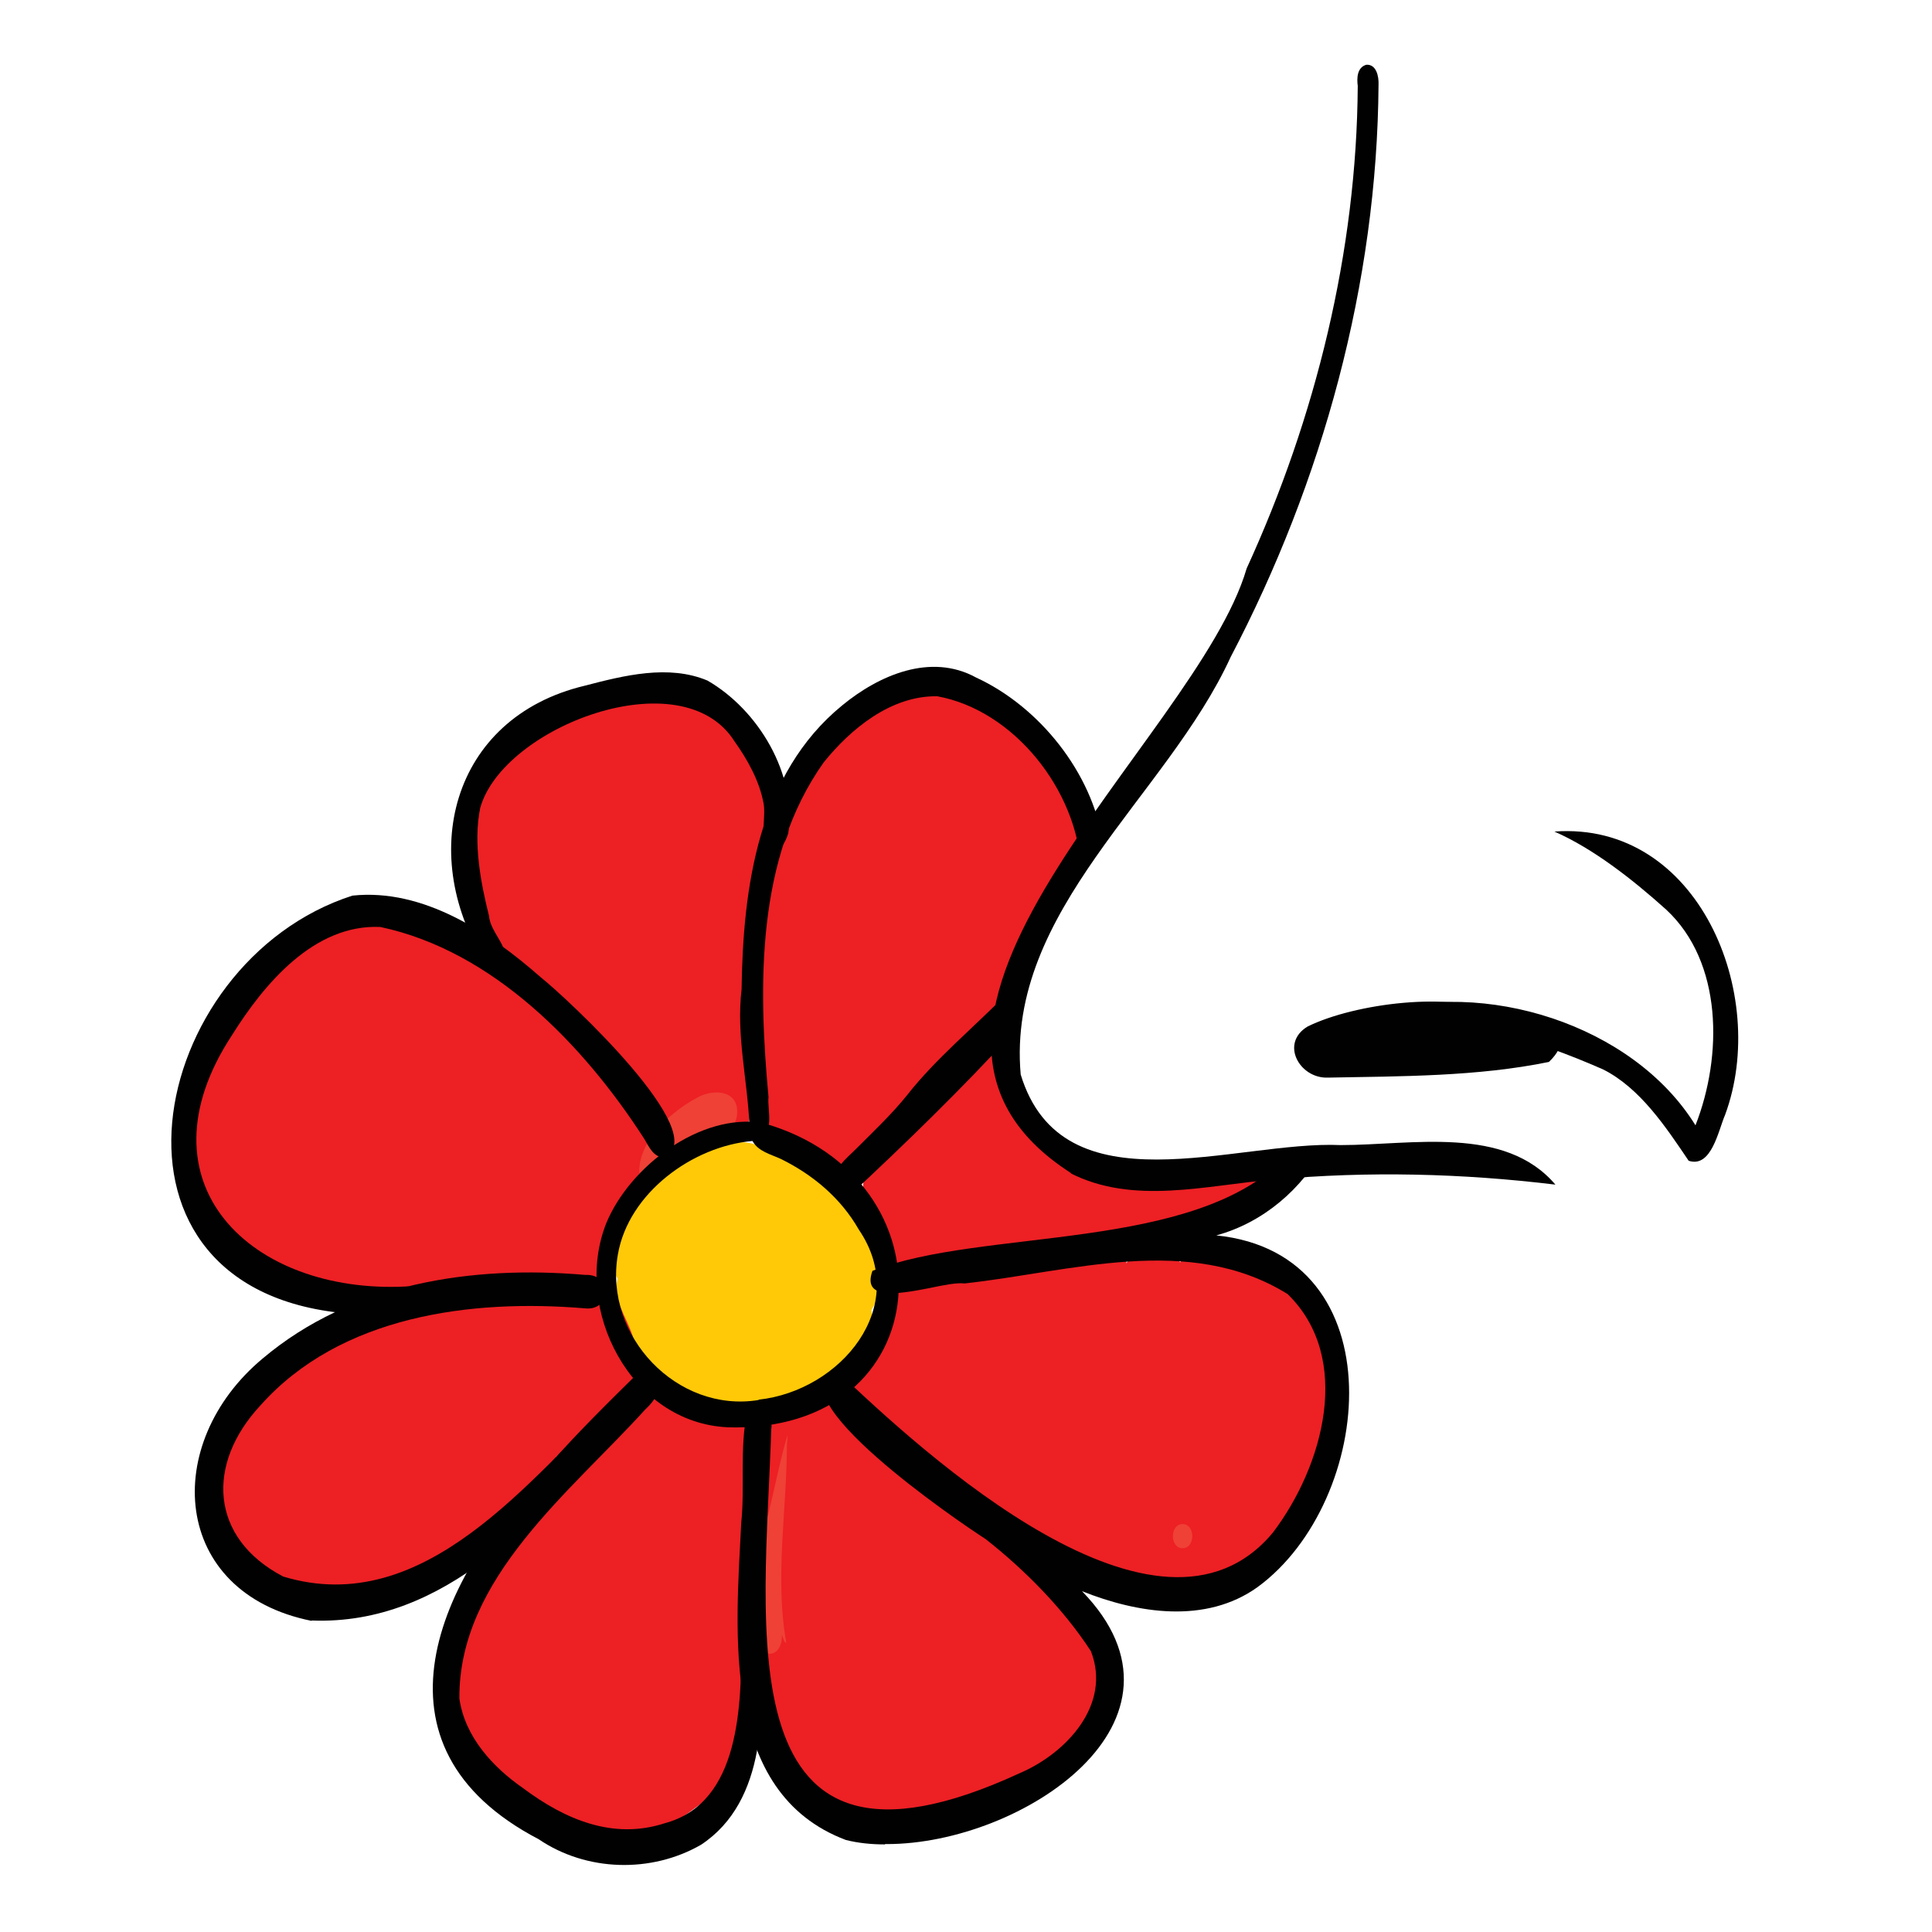 <?xml version="1.0" encoding="UTF-8"?><svg id="Layer_1" xmlns="http://www.w3.org/2000/svg" xmlns:xlink="http://www.w3.org/1999/xlink" viewBox="0 0 56.69 56.69"><defs><style>.cls-1{fill:#fff;opacity:0;}.cls-2{fill:#ffc907;}.cls-3{fill:#ed2024;}.cls-4{clip-path:url(#clippath-1);}.cls-5{clip-path:url(#clippath);}.cls-6{fill:none;}.cls-7{fill:#ef4136;}.cls-8{fill:#010101;}.cls-9{fill:#f04d23;}</style><clipPath id="clippath"><rect class="cls-6" x="3.99" y="19.42" width="36.03" height="35.17"/></clipPath><clipPath id="clippath-1"><rect class="cls-6" x="24.14" y="1.58" width="28.1" height="34.28"/></clipPath></defs><g id="Duft"><rect class="cls-1" x="1.42" y="1.42" width="53.86" height="53.86"/><g class="cls-5"><path class="cls-9" d="M22.33,32.51c.05-.66,.33-4.08,1.25-3.69,.11,.12,.11,.31,.08,.46-.35,1.06-.62,2.13-.67,3.23,0,.52-.66,.53-.65,0Z"/><path class="cls-3" d="M24.23,34.5c-.17-.03-.26-.18-.31-.33-.03-.1-.02-.2,0-.29-.05-.02-.09-.06-.11-.1-.27,.35-.71-.03-.63-.4-.07-.04-.12-.1-.15-.19-.03,0-.05-.01-.08-.02-.04,.04-.1,.07-.17,.07-.12,0-.21-.09-.25-.19-.26-.21-.11-.57-.07-.85-.03-.02-.06-.05-.08-.07-1.25,.15-.33-2.45-.33-3.18,.21-1.91,.39-4.13,1.43-5.76,.23-.48,.4-1.14,.93-1.36,.16-.22,.32-.51,.62-.56,.22-.35,.63-.98,1.1-.64,.23-.31,.69-.91,1.08-.5,.12,0,.22,.07,.3,.17,.01,.01,.02,.03,.03,.04,.29-.31,.81-.29,.93,.15h0c.2-.11,.43-.09,.59,.08,.09,.1,.14,.23,.16,.37,.31-.08,.6,.18,.63,.49,.37-.17,.71,.22,.67,.58,.53-.02,.61,.64,.5,1.04,.11,.06,.19,.17,.23,.29,0,0,.02,.02,.04,.03,.19,.16,.22,.37,.19,.6,.26,.27,.17,.62,.04,.93,0,.03,.02,.07,.02,.1,.23,.02,.34,.12,.38,.26-.57,.52-1.03,1.24-1.33,1.84-.12,.23-.22,.5-.3,.79-.14,.23-.22,.5-.2,.79-.28,.45-.5,1.08-1.02,1.13-.41,.44-.59,1.52-1.24,1.54-.27,.36-.65,1.64-1.2,.94-.29,.31-.4,.88-.81,1.03-.24,.3-.38,1.01-.88,.83-.08,.03-.17,.04-.25,0-.07,.17-.2,.35-.39,.35-.02,0-.04,0-.06,0Z"/><path class="cls-3" d="M31.07,36.77c.03,.05,.06,.11,.08,.17,.02-.03,.04-.07,.06-.1,.02-.03,.04-.06,.07-.08v-.04c0-.06,0-.13,.02-.19-.08,.08-.15,.16-.22,.24Zm2.05,.05s-.05,.03-.07,.05c0,.04,0,.09,0,.14,0,.02,0,.04,0,.06,.09-.13,.18-.27,.27-.4-.06,.05-.13,.1-.19,.15Zm1.37,9.96c-.09-.03-.16-.1-.23-.16-.05-.04-.08-.08-.11-.13-.28,.06-.6-.07-.79-.27-.37,.11-.78-.01-1.04-.3-.28,.04-.54-.08-.76-.22-.63,.36-1.33-.07-1.57-.68-.36-.18-.56-.56-.63-.94-.14,.37-.53,1.04-.94,.56-.34,.58-1.02,.05-.83-.49-.39,.07-.59-.39-.52-.71-.23,.31-.7,.12-.78-.21-.25,.91-1.25,.85-1.06-.14-.8,.17-.64-.88-.37-1.32-.09-.11-.13-.26-.14-.4,.31-1.14,.87-2.24,1.28-3.36-.01-.03-.02-.05-.03-.08-.02-.08-.02-.15-.02-.23-1.15,.51-.43-3.8-.59-4.56-.23,.72,0,2.58-1.04,2.55-.22-.08-.31-.31-.36-.52-.31-2.2-.32-4.43-.65-6.63-.42,1.37,.04,3.48-.63,4.59-.34,.25-.65-.14-.66-.47,0,.02-.02,.04-.03,.06,.01,.25-.12,.64-.44,.55-.08,.11-.23,.17-.36,.18-.48,.69-.83-.44-1.06-.79,.2,.37,.41,1.34-.31,1.14-.6,.44-1-1.13-1.33-1.51-.12,.09-.29,.1-.39-.03-.43-.61-.78-1.28-1.15-1.94-.08,.06-.18,.08-.27,.02-.43-.41-.61-1.07-.91-1.6-.13,.65-.73,.36-.85-.13-.24,.05-.41-.2-.43-.42-.17-1.11-.71-2.21-.57-3.34-.05-.52,.08-1.05,.08-1.57,.01-.25,.05-.66,.38-.66,0-.07,.01-.14,.04-.2,.04-.13,.18-.26,.32-.24,.01-.14,.05-.27,.15-.38,.04-.05,.1-.09,.17-.1,.01-.26,.26-.51,.52-.37,.04-.11,.11-.2,.24-.25,.04-.01,.08-.02,.11-.02,.03-.37,.49-.62,.71-.25,.04-.04,.09-.08,.14-.1,.08-.03,.16-.02,.24,0,.01-.02,.03-.05,.06-.07,.13-.13,.33-.17,.48-.04,.07-.12,.18-.2,.34-.21,.09,0,.16,.03,.22,.09,.09-.27,.45-.44,.66-.19,.15-.13,.38-.11,.51,.04,.16-.29,.59-.25,.71,.05,.24-.35,.72-.12,.79,.25,.44-.32,.76,.27,.79,.65,.52,.01,.5,.67,.53,1.05,.1,.06,.18,.16,.23,.27,.74,.04,.52,1.1,.59,1.62-.04,.46,.21,1.29-.41,1.42-.01,.41,.2,1.02-.28,1.24,.08,.7,.14,1.4,.21,2.09,.1-.64,.41-3.06,1.33-1.7,.61,1.95,.51,4.07,.75,6.09,.33-1.46,.22-3.23,1.01-4.49,1.1-.34,.5,2.94,.61,3.63,.26-.81,.1-1.95,.71-2.56,.75-.1,.49,.9,.43,1.34,.13,.1,.2,.28,.2,.44,0,.09-.01,.18-.02,.27,.25-.48,.18-1.41,.78-1.57,.49,.04,.42,.61,.35,.97,0,0,0,0,0,0,.15-.34,.32-1.17,.84-.83,.09-.13,.17-.34,.26-.55-.1,.36-.13,.73-.07,1.1h0c.13,.69,.34,1.52,.95,1.96,.21,.16,.45,.28,.69,.36,.72,.73,1.93,1.01,3.06,1.01,.33,0,.66-.02,.96-.06,.11,.02,.22,.03,.33,.03,.32,.11,.67,.17,1.01,.17,.24,0,.48-.03,.71-.09-.24,.25-.5,.48-.77,.69-.16,.12-.34,.18-.51,.12-.45,.29-1.18,1.18-1.66,.53-.17,.14-.34,.27-.51,.41,.1,0,.2,.05,.27,.1,.13,.1,.2,.29,.21,.47,.02,0,.04,.02,.06,.03,.09,.05,.14,.13,.2,.2,.25-.52,.95-.76,1.12-.05,.46-.35,1.09-.09,1.28,.42,.39-.04,.74,.2,.98,.5,.84,.07,1.08,1.1,.86,1.78,.85,1.61-.15,3.46-1.1,4.77-.45,.81-1.03,1.68-1.98,1.92-.31,.18-.68,.44-1.05,.44-.08,0-.17-.01-.25-.04Z"/><path class="cls-7" d="M34.7,44.72c.38,0,.38,.71,0,.71s-.38-.71,0-.71Z"/><path class="cls-3" d="M17.14,54.17c-.63-.16-1.15-.65-1.45-1.21-.43,.11-.82-.21-1.09-.51-1.65-.7-2.1-4.82-.45-5.71,.32-1.43,1.59-2.3,2.1-3.66,.3-.55,.64-1.08,.98-1.6,.12-.15,.35-.28,.54-.17,.35-.5,.49-1.65,1.13-1.74,.43,.07,.4,.61,.33,.94,.16-.11,.39-.08,.5,.1,.03,.05,.07,.11,.09,.17,.19-.8,.99-.71,.91,.12,.13,.06,.23,.19,.26,.33,.02,.06,.03,.13,.04,.19,.14-.32,.32-.85,.76-.62,.46-1.13,1.17-.31,.91,.56h0c0-.5,.42-1.58,.98-.9,.02-.45,.47-1.11,.9-.63,.37-.19,.67,.27,.66,.61,.05-.52,.65-1.19,1.05-.54,.18,.35,.14,.76,.21,1.15,.49-1.06,1.23-.3,1.18,.56,.1-.36,.5-.71,.85-.41,.47,.66,.3,1.63,.49,2.41,.48-.59,.96,.17,1.02,.66,.37,1.03,.58,2.22,1.27,3.06,.85-.35,1.08,1.96,.81,2.44,0,.58-.26,1.06-.71,1.4-.26,.5-.72,.91-1.3,.93h0c-.22,.21-.49,.38-.79,.45-.21,.2-.48,.37-.77,.42-.31,.36-.83,.59-1.3,.45h0c-.31,.22-.72,.23-1.06,.07-.45,.3-1.03,.2-1.42-.15-1.89-.34-2.45-3.27-2.42-4.91-.07,.07-.16,.11-.27,.1,.03,.8-.22,1.56-.37,2.34-.17,.7-.33,1.66-1.05,1.99-.65,.46-1.33,1.07-2.17,1.01-.37,.3-.85,.39-1.32,.29Z"/><path class="cls-7" d="M22.53,48.53c-.76-.5-.13-2.07-.27-2.87,.01-.35-.28-1.19,.27-1.17,.19-.77,.37-1.7,.58-2.39,0,.09-.01,.2-.02,.27,0,1.93-.36,3.91-.02,5.82-.05,.05-.09-.15-.13-.21,.02,.25-.11,.59-.41,.54Z"/><path class="cls-3" d="M8.73,46.73c-1.83,0-2.56-2.12-2.3-3.66,.61-2.55,3.58-3.69,5.71-4.79,1.21-.5,2.48-.87,3.71-1.33,.43-.2,.86,.18,.81,.64,.06-.02,.11-.04,.17-.05,.22-.04,.4,.11,.49,.3,.11-.07,.23-.13,.35-.16h0c.16-.02,.32,.05,.43,.2,.08,.11,.11,.25,.11,.38,.08,0,.16,0,.23,.03,.18,.07,.3,.21,.36,.38,.33-.22,.82-.56,1.13-.11,.15,.21,.17,.55,.03,.78-1.03,1.31-2.27,2.45-3.64,3.4,.35,.91-.97,1.61-1.58,2.09-1.81,1.11-3.87,1.9-6.01,1.91Z"/><path class="cls-3" d="M9.99,38.32c-4.41-.74-5.7-5.88-2.77-9.01,1.31-1.39,3.25-3.09,5.28-2.36,1.14,.05,10.86,8.52,6.96,8.1-.03,.11-.08,.23-.16,.32-.02,.07-.04,.14-.07,.21,.56,.22,.65,1.2,.06,1.43-.4,.08-.83,.03-1.24,.02,.14,.33-.08,.92-.5,.83-2.55-.26-4.99,1.09-7.54,.46Z"/><path class="cls-7" d="M18.97,35.06c-.72-1.14,.55-2.37,1.52-2.87,.45-.24,1.16-.2,1.14,.45,0,.28-.17,.58-.47,.59-.21-.02-.45,.11-.58,.2-.59,.48-1.14,1.06-1.6,1.62h0Z"/><path class="cls-2" d="M22.41,41.49c-.08-.03-.15-.06-.22-.11h0c-.38,.15-.88,.21-1.22-.06-.31,.05-.66-.05-.87-.28-.07-.08-.12-.15-.17-.24-.89,.16-1.53-.75-1.36-1.58-.18-.58-.6-1.07-.45-1.7-.98-1.75,3.19-5.13,4.51-3.63,.47-.16,1.03,0,1.32,.41,.77-.23,1.39,.51,1.32,1.24,.28,.28,.36,.7,.57,1.01,.38,.59,.06,1.34-.27,1.89,.13,.94-.57,1.86-1.37,2.26-.44,.48-1.09,.99-1.78,.79Z"/></g><path class="cls-8" d="M22.26,41.07c2.4-.26,4.48-2.73,2.94-4.99-.53-.93-1.35-1.61-2.28-2.07-.3-.14-.67-.22-.84-.53-1.76,.15-3.64,1.53-3.95,3.33-.42,2.39,1.74,4.66,4.13,4.27Zm-.91,.81c-2.84-.13-4.56-3.47-3.56-5.99,.69-1.67,2.77-3.24,4.59-2.94,5.68,1.59,5.28,9.15-1.08,8.93h.05Z"/><path class="cls-8" d="M25.97,54.12c-.41,0-.79-.04-1.15-.13-3.69-1.39-3.23-6.11-3.07-9.31,.11-1.06-.05-2.19,.17-3.23,.33-.61,.79,.04,.71,.49-.18,5.8-1.44,14.12,7.29,10.09,1.38-.59,2.7-2.02,2.09-3.58-.8-1.23-1.93-2.38-3.09-3.29-.81-.52-6.23-4.21-4.41-4.98,2.6,2.48,9.49,8.82,12.84,4.79,1.48-1.95,2.36-5.12,.43-7-2.89-1.79-6.36-.65-9.48-.31-.22-.03-.62,.05-1.05,.14-.92,.18-1.96,.35-1.65-.51,3.22-1.27,9.47-.53,12.14-3.36,.03,0,.07,0,.1,0,.29,0,.59-.09,.82-.26,.07,0,.14,0,.21-.01-.66,1.22-1.79,2.21-3.18,2.59,5.32,.54,4.66,7.8,1.21,10.32-1.52,1.09-3.52,.77-5.15,.12,3.7,3.81-1.78,7.42-5.72,7.42h-.06Z"/><path class="cls-8" d="M24.52,34.81c-.16-.48,.33-.82,.61-1.11,.51-.51,1.04-1.01,1.49-1.57,.83-1.06,1.95-1.98,2.93-2.98-.05,.14-.08,.28-.09,.42-.01,.28,.09,.54,.26,.74-1.52,1.66-3.16,3.25-4.78,4.76-.03,.01-.07,.02-.1,.02-.15,0-.28-.12-.33-.26Z"/><path class="cls-8" d="M21.99,33c-.06-1.33-.39-2.62-.23-3.97,.04-2.99,.49-6.32,2.95-8.33,1.08-.89,2.6-1.55,3.93-.82,1.85,.85,3.41,2.79,3.72,4.83-.2,.2-.38,.43-.54,.68-.02,.03-.05,.06-.07,.09h-.03c-.11-2.28-1.96-4.64-4.22-5.05-1.36-.02-2.54,.96-3.33,1.94-1.99,2.8-1.92,6.56-1.62,9.82-.04,.37,.19,1.05-.28,1.16-.17,0-.28-.19-.28-.34Z"/><path class="cls-8" d="M15.81,53.97c-5.23-2.73-2.98-7.67,.3-10.98,.81-.93,1.7-1.8,2.58-2.67,.19-.13,.46-.22,.66-.07,.15,.4-.12,.84-.41,1.1-2.19,2.42-5.49,4.96-5.46,8.49,.16,1.13,.99,2.02,1.87,2.63,1.23,.92,2.64,1.52,4.15,1.03,2.25-.6,2.24-3.51,2.26-5.37-.06-.38,.45-.51,.51-.09,.17,2.07,.24,4.81-1.7,6.09-1.46,.84-3.36,.79-4.76-.16Z"/><path class="cls-8" d="M9.14,47.56c-4.13-.83-4.42-5.21-1.43-7.7,2.62-2.21,6.14-2.74,9.47-2.45,.79-.04,.77,1.07-.02,.98-3.35-.28-7.17,.22-9.51,2.84-1.61,1.72-1.5,3.9,.66,5.03,4.16,1.26,7.25-2.88,9.89-5.4,.16-.18,.41-.51,.63-.21,.28,.48-.38,.82-.63,1.16-2.37,2.71-5.13,5.89-9.05,5.74Z"/><path class="cls-8" d="M10.31,38.55c-8-.58-6.03-10.32,.03-12.27,2.08-.22,4.03,1.08,5.52,2.39,.77,.61,5.11,4.65,3.62,5.29-.31,0-.44-.32-.58-.55-1.78-2.76-4.44-5.51-7.74-6.21-1.94-.09-3.41,1.67-4.35,3.17-2.86,4.35,.56,7.6,5.09,7.38,.19-.03,.43,.13,.38,.34-.35,.6-1.36,.39-1.98,.46Z"/><path class="cls-8" d="M14.31,28.35c-2.1-3.19-1.1-7.29,2.85-8.23,1.15-.3,2.46-.63,3.6-.15,1.49,.86,2.62,2.74,2.37,4.48-.19,.63-.65,.75-.72-.01-.02-.28,.04-.59,0-.84-.12-.69-.49-1.33-.86-1.85-1.54-2.44-6.8-.42-7.46,1.96-.21,1.03,.02,2.21,.26,3.17,.04,.53,.73,1,.4,1.51-.12,.13-.34,.12-.44-.04Z"/><g class="cls-4"><path class="cls-8" d="M31.44,34.43c-6.99-4.46,3.66-12.68,5.14-17.75,2.03-4.43,3.23-9.31,3.26-14.16-.03-.23-.02-.54,.25-.62,.3-.02,.37,.35,.36,.58-.04,5.83-1.64,11.65-4.34,16.8-1.87,4.09-6.59,7.42-6.16,12.25,1.23,4.03,6.31,1.93,9.39,2.07,2.09,0,4.81-.59,6.3,1.16-2.73-.33-5.49-.4-8.24-.15-2,.16-4.14,.77-6.02-.2l.05,.02Z"/><path class="cls-8" d="M49.55,34.06c-.67-.99-1.42-2.13-2.51-2.68-1.99-.87-4.47-1.73-6.58-.89-.42,.12-.55-.6-.18-.74,3.25-1.05,7.63,.3,9.47,3.27,.8-2.04,.8-4.79-.86-6.33-.99-.89-2.14-1.79-3.28-2.29,4.23-.31,6.31,4.79,5.01,8.31-.2,.46-.4,1.57-1.07,1.35Z"/><path class="cls-8" d="M38.96,31.62c-.83,.03-1.41-1.01-.59-1.5,1.38-.68,4.27-1.05,5.58-.37,.84-.07,2.58,.37,1.5,1.41-2.09,.43-4.34,.42-6.48,.46Z"/></g></g></svg>